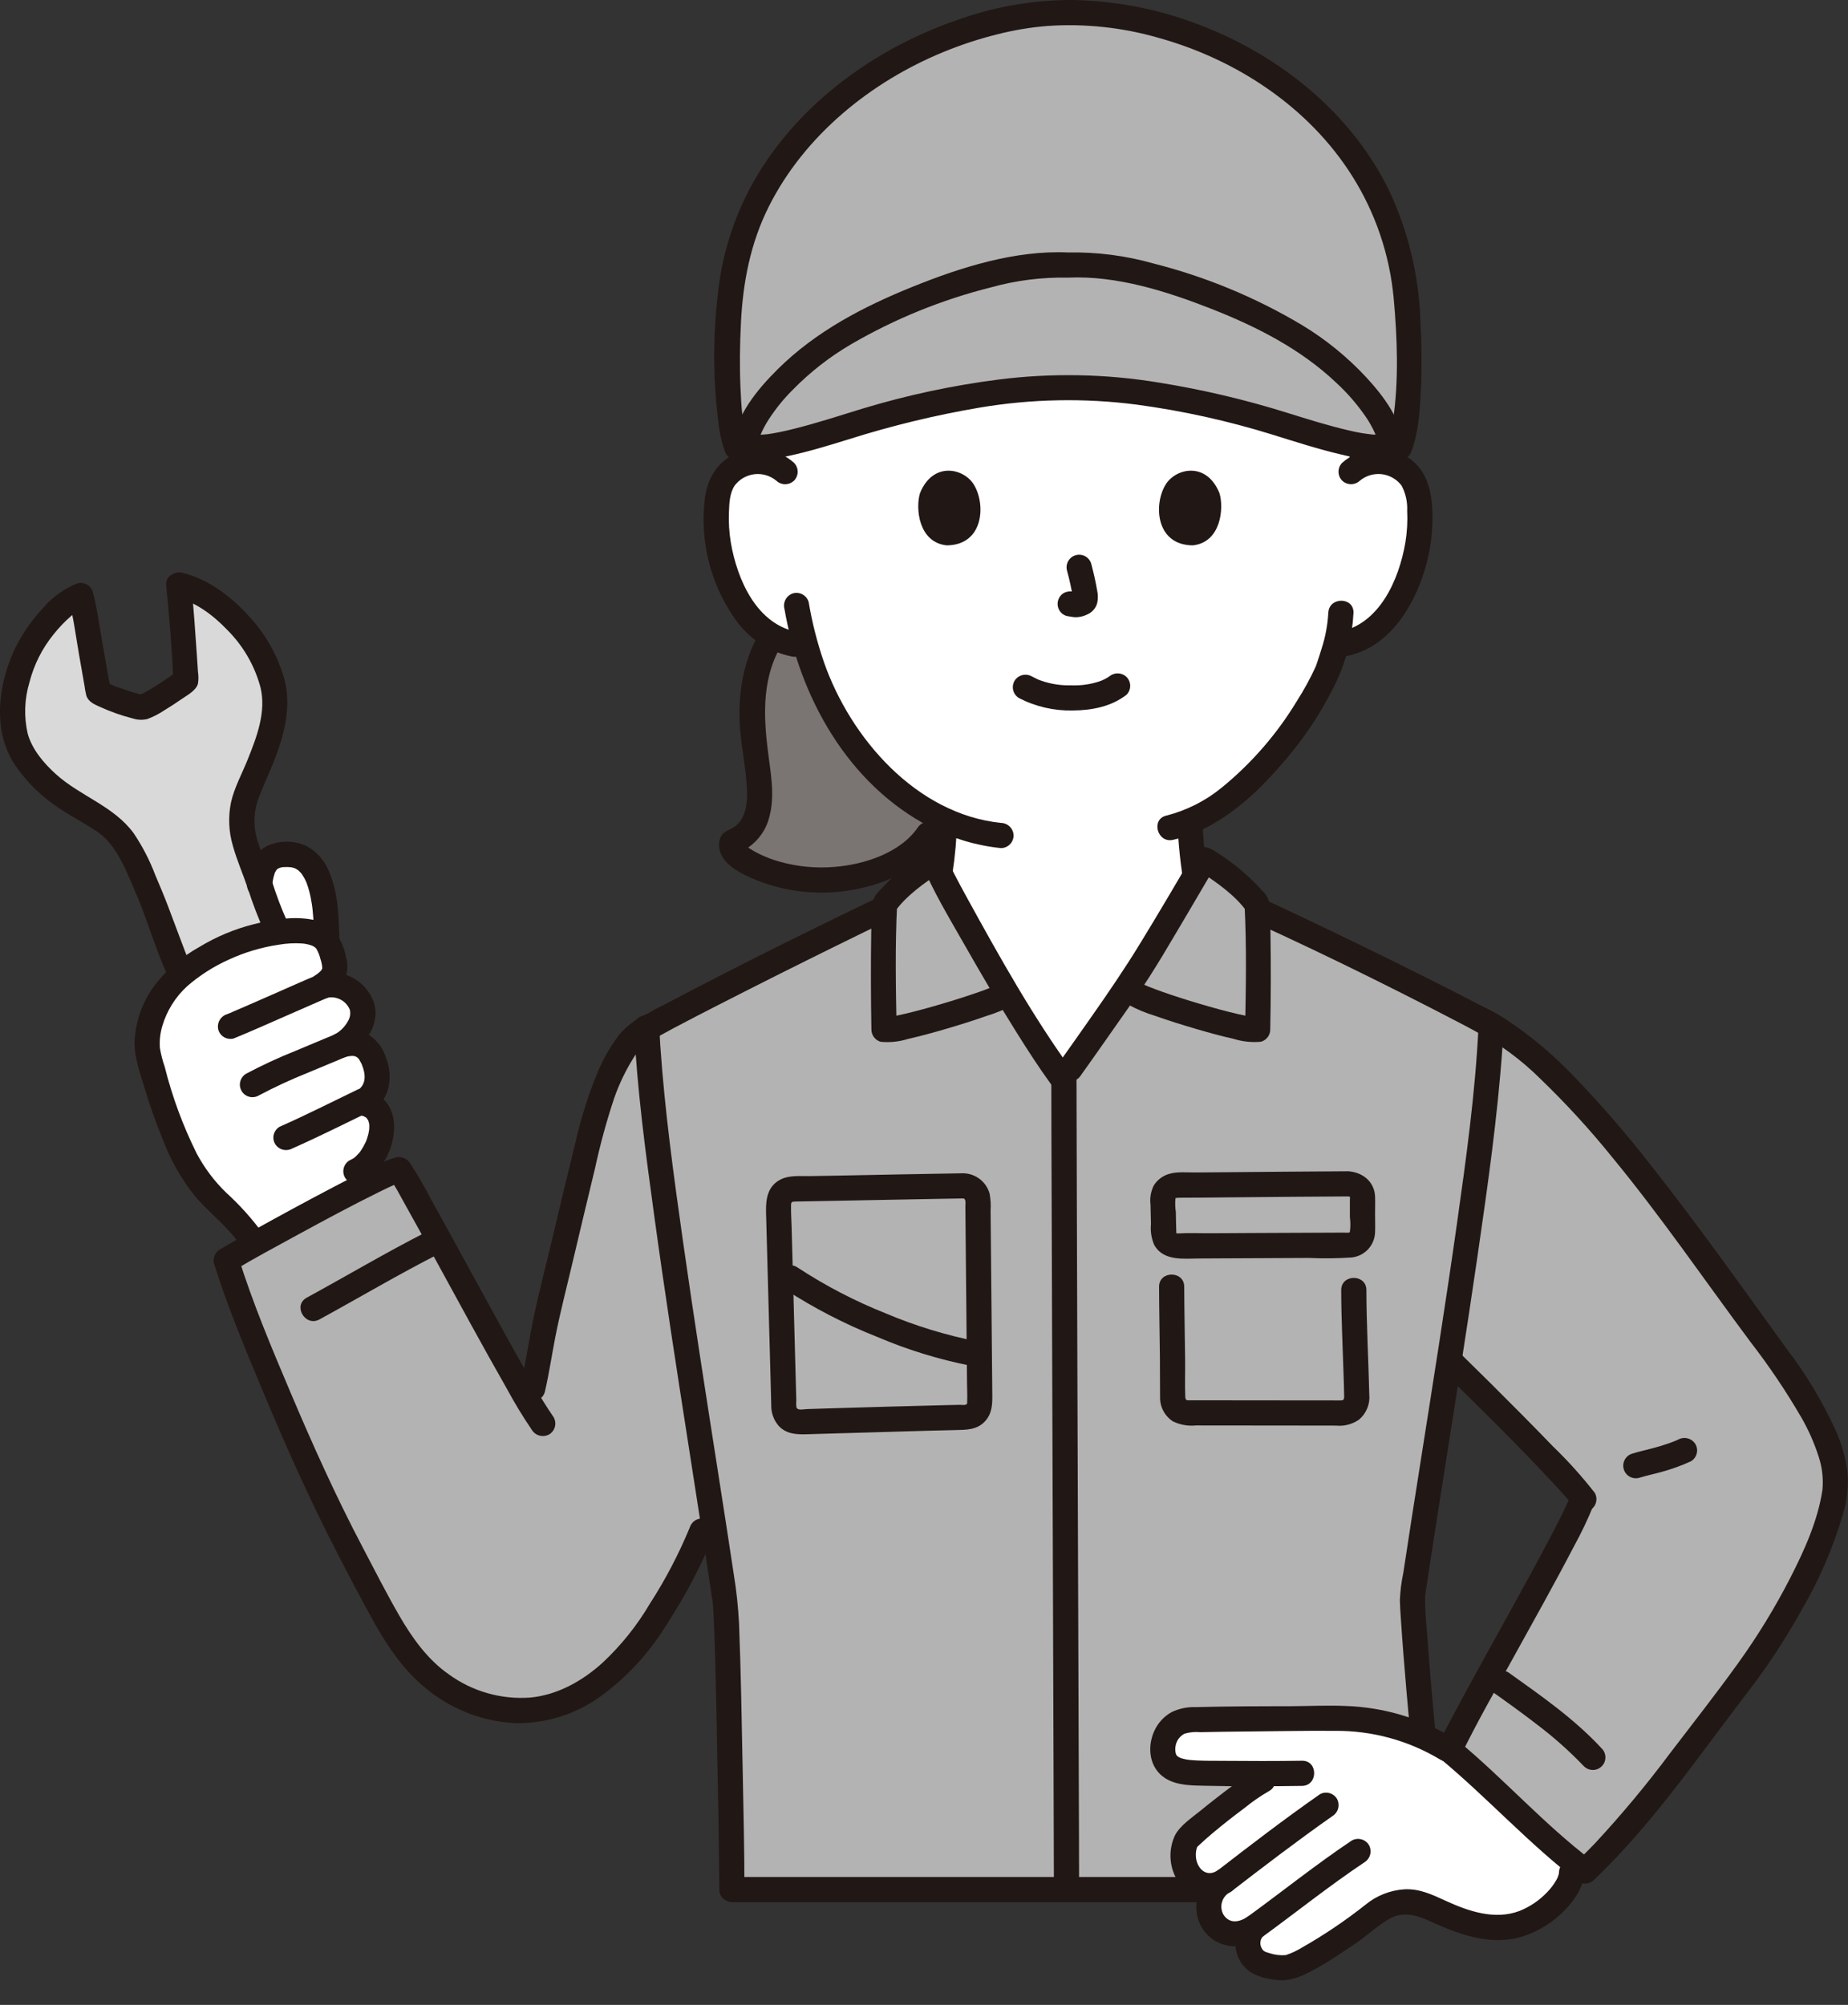 <svg width="59" height="64" viewBox="0 0 59 64" fill="none" xmlns="http://www.w3.org/2000/svg">
<rect x="0" y="0" width="59" height="64" fill="#333333" stroke="none"/>
<g clip-path="url(#clip0_189_101)">
<path d="M29.865 26.116C30.251 24.585 29.432 22.489 28.068 21.088C26.965 19.885 25.204 19.476 24.732 20.191C24.364 20.732 24.133 21.355 24.059 22.005C24.038 22.177 24.024 22.359 24.016 22.553C24.012 22.675 24.01 22.803 24.012 22.935C24.025 23.673 24.211 24.429 24.248 25.167C24.281 25.903 24.09 26.627 23.389 26.865C23.361 26.875 23.355 26.965 23.356 26.987C23.361 27.044 23.38 27.098 23.413 27.145C23.507 27.275 23.63 27.383 23.771 27.46C24.554 27.939 25.757 28.224 27.031 28.03C28.496 27.807 29.683 26.979 29.865 26.116Z" fill="#7A7473"/>
<path d="M24.229 20.235C23.703 21.155 23.545 22.243 23.63 23.292C23.678 23.893 23.805 24.486 23.842 25.088C23.865 25.46 23.859 25.892 23.635 26.21C23.559 26.316 23.457 26.402 23.338 26.458C23.173 26.54 23.046 26.586 22.985 26.779C22.948 26.9 22.946 27.028 22.978 27.15C23.112 27.644 23.707 27.91 24.138 28.091C25.135 28.491 26.227 28.597 27.283 28.394C28.313 28.208 29.387 27.708 29.994 26.823C30.287 26.395 29.591 25.993 29.3 26.417C28.745 27.227 27.582 27.6 26.646 27.673C26.057 27.723 25.464 27.667 24.895 27.508C24.665 27.444 24.442 27.359 24.228 27.253C24.121 27.201 24.018 27.142 23.918 27.077C23.871 27.045 23.818 26.98 23.771 26.954C23.731 26.932 23.771 26.948 23.76 26.992L23.657 27.169L23.673 27.149L23.496 27.253C23.757 27.16 23.991 27.005 24.177 26.8C24.363 26.595 24.495 26.347 24.562 26.078C24.723 25.484 24.636 24.863 24.554 24.264C24.385 23.033 24.281 21.762 24.922 20.64C25.179 20.19 24.485 19.785 24.228 20.234L24.229 20.235Z" fill="#211715"/>
<path d="M43.134 15.059C43.28 14.932 43.452 14.838 43.638 14.784C43.824 14.729 44.02 14.715 44.211 14.743C44.399 14.77 44.579 14.838 44.737 14.944C44.895 15.049 45.028 15.188 45.125 15.351C45.238 15.576 45.302 15.823 45.313 16.074C45.396 17.058 45.206 18.046 44.764 18.929C44.556 19.376 44.254 19.772 43.879 20.091C43.575 20.338 43.211 20.502 42.825 20.567L42.644 20.595C42.557 20.919 42.46 21.192 42.412 21.337C42.094 22.2 40.263 25.262 37.993 26.214C38.007 26.855 38.071 27.495 38.185 28.126C38.294 28.749 38.26 29.306 39.126 29.62C39.183 29.64 40.159 30.02 40.246 30.056C40.246 30.056 39.304 35.296 34.096 35.296C28.888 35.296 28.395 29.829 28.395 29.829C28.562 29.772 28.965 29.64 29.022 29.619C29.889 29.306 29.855 28.749 29.964 28.126C30.079 27.482 30.144 26.83 30.156 26.176C29.111 25.668 28.194 24.934 27.468 24.027C26.653 23.027 26.058 21.866 25.723 20.619L25.378 20.567C24.991 20.502 24.628 20.338 24.323 20.091C23.948 19.772 23.646 19.375 23.438 18.929C22.996 18.046 22.806 17.058 22.889 16.074C22.9 15.822 22.964 15.576 23.077 15.351C23.174 15.188 23.307 15.049 23.465 14.943C23.623 14.838 23.803 14.77 23.991 14.743C24.182 14.715 24.378 14.729 24.564 14.783C24.75 14.838 24.922 14.932 25.068 15.059C25.068 15.059 24.597 6.875 33.724 6.875C42.852 6.875 43.134 15.059 43.134 15.059Z" fill="white"/>
<path d="M29.805 27.438C30.076 28.109 31.089 29.859 31.394 30.397C32 31.466 33.151 33.377 33.895 34.395L33.932 34.446L34.163 34.122C34.554 33.574 35.655 31.999 35.9 31.653C36.428 30.905 37.923 28.364 38.462 27.438" fill="white"/>
<path d="M29.754 26.189C29.746 26.663 29.709 27.136 29.642 27.606C29.602 27.955 29.544 28.302 29.469 28.645C29.461 28.677 29.452 28.708 29.443 28.739C29.44 28.747 29.408 28.841 29.424 28.799C29.441 28.756 29.401 28.847 29.397 28.855C29.379 28.889 29.359 28.923 29.337 28.954C29.368 28.91 29.326 28.968 29.311 28.983C29.241 29.062 29.155 29.126 29.058 29.169C28.808 29.279 28.551 29.37 28.288 29.442C28.186 29.472 28.101 29.541 28.049 29.633C27.996 29.725 27.982 29.834 28.007 29.936C28.037 30.038 28.105 30.125 28.197 30.177C28.29 30.23 28.399 30.244 28.502 30.217C28.84 30.123 29.17 30 29.487 29.85C29.834 29.663 30.094 29.347 30.212 28.97C30.306 28.616 30.371 28.254 30.407 27.889C30.494 27.326 30.544 26.758 30.558 26.189C30.568 25.671 29.764 25.671 29.754 26.189H29.754Z" fill="#211715"/>
<path d="M37.59 26.215C37.616 26.921 37.69 27.625 37.812 28.322C37.881 28.754 37.941 29.171 38.237 29.516C38.505 29.827 38.89 29.956 39.26 30.099C39.553 30.213 39.848 30.323 40.139 30.444C40.241 30.472 40.351 30.458 40.444 30.405C40.536 30.353 40.604 30.266 40.633 30.163C40.659 30.061 40.644 29.952 40.592 29.86C40.539 29.768 40.454 29.7 40.352 29.669C40.096 29.562 39.834 29.465 39.575 29.364C39.313 29.263 39.015 29.179 38.834 28.979C38.748 28.874 38.692 28.748 38.672 28.613C38.63 28.432 38.61 28.247 38.58 28.064C38.474 27.452 38.412 26.834 38.394 26.214C38.383 25.698 37.579 25.695 37.59 26.214V26.215Z" fill="#211715"/>
<path d="M20.669 32.834C20.943 32.615 25.869 30.13 28.372 28.932C28.372 28.932 29.275 28.509 30.125 28.11C30.539 28.91 31.165 29.994 31.393 30.398C32 31.467 33.151 33.377 33.895 34.396L33.931 34.446C34.047 34.284 34.163 34.122 34.163 34.122C34.554 33.574 35.655 31.999 35.9 31.653C36.318 31.061 37.343 29.344 38.018 28.196L39.242 28.639C41.422 29.606 45.486 31.604 47.049 32.432L47.305 32.559C49.765 33.776 52.702 37.702 55.678 41.879C56.653 43.248 58.858 45.848 58.578 47.635C58.279 49.542 56.666 52.239 55.512 53.736C53.93 55.787 52.304 58.119 50.605 59.727C49.342 58.773 47.508 56.883 46.278 55.865C47.112 54.14 50.069 49.072 50.495 47.931C50.495 47.931 50.514 47.891 50.548 47.827C50.043 47.15 47.366 44.489 46.266 43.415C45.852 46.094 45.419 48.755 45.098 50.933C45.037 51.344 45.804 59.638 45.93 60.217L45.952 60.319H45.849C45.849 60.319 34.604 60.319 23.366 60.319C23.366 59.245 23.235 51.67 23.153 51.111C23.032 50.298 22.897 49.414 22.752 48.483L22.695 48.112L22.407 48.872C22.121 49.602 21.769 50.304 21.355 50.97C20.817 51.835 20.733 52.075 19.93 52.952C18.675 54.325 16.916 55.099 14.953 54.255C13.032 53.429 12.369 51.684 11.496 50.091C9.778 46.955 7.737 41.89 7.221 40.231C7.98 39.774 12.243 37.431 12.744 37.333C13.142 37.897 15.756 42.842 16.915 44.79C16.969 44.52 17.013 44.304 17.013 44.304C17.102 43.928 17.405 42.072 17.62 41.355C18.141 39.137 18.648 36.99 18.968 35.762C19.163 35.014 19.579 33.867 20.17 33.167C20.363 33.009 20.569 32.868 20.785 32.745" fill="#B3B3B3"/>
<path d="M23.767 60.316C23.767 59.04 23.735 57.764 23.711 56.488C23.681 54.934 23.655 53.38 23.595 51.827C23.568 51.294 23.511 50.763 23.424 50.236C23.256 49.123 23.084 48.01 22.909 46.898C22.529 44.465 22.147 42.034 21.801 39.596C21.509 37.533 21.224 35.462 21.081 33.382C21.068 33.188 21.057 32.994 21.048 32.801C21.023 32.286 20.219 32.283 20.244 32.801C20.342 34.806 20.613 36.804 20.885 38.792C21.218 41.225 21.594 43.652 21.973 46.079C22.154 47.238 22.335 48.398 22.514 49.558C22.594 50.077 22.673 50.597 22.75 51.117C22.758 51.151 22.764 51.186 22.766 51.221C22.764 51.244 22.757 51.094 22.753 51.131C22.754 51.141 22.755 51.151 22.757 51.161C22.758 51.19 22.762 51.219 22.764 51.248C22.77 51.327 22.774 51.407 22.778 51.486C22.849 52.928 22.866 54.374 22.895 55.818C22.923 57.245 22.953 58.671 22.963 60.098C22.963 60.171 22.965 60.244 22.965 60.317C22.965 60.834 23.768 60.834 23.768 60.317L23.767 60.316Z" fill="#211715"/>
<path d="M46.317 60.109C46.307 60.062 46.3 60.014 46.294 59.966C46.277 59.863 46.307 60.072 46.292 59.953C46.285 59.902 46.279 59.854 46.273 59.804C46.243 59.552 46.215 59.299 46.189 59.046C46.109 58.298 46.036 57.548 45.965 56.799C45.815 55.208 45.667 53.615 45.552 52.021C45.514 51.661 45.496 51.3 45.498 50.939C45.494 51.052 45.504 50.912 45.508 50.88L45.541 50.665C45.561 50.528 45.582 50.391 45.602 50.254C45.645 49.971 45.689 49.688 45.732 49.405C45.823 48.818 45.914 48.231 46.007 47.644C46.405 45.116 46.811 42.588 47.178 40.054C47.496 37.857 47.812 35.651 47.967 33.434C47.982 33.222 47.995 33.01 48.005 32.798C48.031 32.281 47.227 32.282 47.202 32.798C47.1 34.893 46.809 36.982 46.516 39.057C46.156 41.604 45.75 44.144 45.35 46.685C45.165 47.858 44.98 49.031 44.803 50.205C44.742 50.494 44.705 50.787 44.693 51.082C44.697 51.271 44.71 51.46 44.723 51.649C44.823 53.18 44.967 54.709 45.109 56.236C45.231 57.55 45.33 58.873 45.519 60.179C45.526 60.227 45.532 60.275 45.542 60.322C45.649 60.828 46.424 60.614 46.317 60.109L46.317 60.109Z" fill="#211715"/>
<path d="M23.389 60.721H45.848C46.365 60.721 46.366 59.917 45.848 59.917H23.389C22.872 59.917 22.871 60.721 23.389 60.721Z" fill="#211715"/>
<path d="M28.167 28.585C25.835 29.702 23.514 30.853 21.228 32.06C20.932 32.199 20.65 32.363 20.382 32.55C20.307 32.626 20.265 32.728 20.265 32.834C20.265 32.94 20.307 33.042 20.382 33.118C20.459 33.191 20.561 33.232 20.666 33.232C20.772 33.232 20.874 33.191 20.95 33.118C20.805 33.23 20.911 33.151 20.95 33.127C20.998 33.098 21.047 33.071 21.096 33.044C21.24 32.963 21.386 32.885 21.532 32.807C21.994 32.562 22.46 32.322 22.926 32.084C24.161 31.453 25.401 30.83 26.646 30.217C27.287 29.901 27.928 29.588 28.571 29.279C28.663 29.224 28.729 29.136 28.756 29.034C28.783 28.931 28.768 28.821 28.715 28.729C28.66 28.639 28.572 28.573 28.47 28.547C28.367 28.52 28.258 28.534 28.166 28.585L28.167 28.585Z" fill="#211715"/>
<path d="M39.036 28.985C41.578 30.115 44.087 31.343 46.554 32.627C46.757 32.732 46.959 32.839 47.159 32.949C47.224 32.984 47.288 33.02 47.351 33.058C47.394 33.083 47.532 33.184 47.382 33.068C47.459 33.14 47.561 33.18 47.666 33.18C47.772 33.18 47.873 33.14 47.95 33.068C48.025 32.992 48.067 32.89 48.067 32.784C48.067 32.677 48.025 32.575 47.95 32.499C47.702 32.324 47.439 32.17 47.163 32.04C46.658 31.774 46.149 31.516 45.638 31.26C44.272 30.574 42.898 29.904 41.516 29.249C40.828 28.923 40.138 28.601 39.442 28.291C39.35 28.241 39.241 28.228 39.139 28.255C39.037 28.281 38.949 28.346 38.893 28.436C38.84 28.528 38.825 28.637 38.852 28.74C38.879 28.843 38.945 28.931 39.037 28.985H39.036Z" fill="#211715"/>
<path d="M20.581 32.4C20.276 32.551 20.003 32.761 19.778 33.017C19.498 33.386 19.265 33.789 19.085 34.215C18.777 34.965 18.534 35.74 18.357 36.531C18.112 37.518 17.878 38.507 17.644 39.496C17.438 40.367 17.208 41.235 17.026 42.111C16.883 42.805 16.784 43.509 16.624 44.199C16.508 44.702 17.283 44.917 17.399 44.413C17.533 43.836 17.618 43.247 17.732 42.666C17.892 41.857 18.101 41.06 18.289 40.258C18.523 39.268 18.759 38.278 18.998 37.289C19.161 36.535 19.364 35.791 19.607 35.06C19.765 34.606 19.974 34.171 20.229 33.764C20.285 33.671 20.347 33.583 20.415 33.498C20.438 33.471 20.462 33.444 20.489 33.419C20.433 33.472 20.521 33.395 20.535 33.386C20.68 33.281 20.831 33.183 20.987 33.094C21.438 32.841 21.034 32.147 20.581 32.401L20.581 32.4Z" fill="#211715"/>
<path d="M33.565 34.396C33.565 35.459 33.57 36.521 33.573 37.583C33.58 39.595 33.586 41.606 33.593 43.618C33.601 45.955 33.609 48.292 33.617 50.629C33.624 52.667 33.63 54.706 33.637 56.744C33.641 57.859 33.644 58.974 33.647 60.09C33.647 60.133 33.647 60.177 33.647 60.221C33.647 60.738 34.451 60.739 34.451 60.221C34.451 59.258 34.446 58.294 34.443 57.331C34.436 55.37 34.43 53.409 34.423 51.448C34.415 49.114 34.407 46.78 34.399 44.446C34.392 42.363 34.385 40.279 34.379 38.195C34.375 36.987 34.372 35.78 34.369 34.572C34.369 34.514 34.369 34.455 34.369 34.396C34.369 33.879 33.565 33.878 33.565 34.396Z" fill="#211715"/>
<path d="M8.058 39.597C7.592 38.867 6.654 38.222 6.167 37.44C5.568 36.481 4.995 34.698 4.834 34.008C4.408 32.977 5.05 31.649 5.936 30.994C6.839 30.36 7.564 29.975 8.793 29.77C9.404 29.668 10.283 29.63 10.505 30.194C10.81 30.969 10.75 31.152 10.261 31.485C10.501 31.406 10.762 31.418 10.995 31.519C11.227 31.62 11.414 31.802 11.521 32.032C11.714 32.453 11.451 33.047 10.887 33.368C11.672 33.114 11.868 33.677 11.986 33.997C12.081 34.218 12.087 34.467 12.002 34.692C11.916 34.917 11.747 35.1 11.53 35.203C12.718 35.361 12.085 37.091 11.361 37.389L11.603 37.776L8.058 39.597Z" fill="white"/>
<path d="M10.44 30.065C10.437 30.029 10.437 30.007 10.437 30.007C10.408 29.134 10.385 27.364 9.283 27.28C7.934 27.176 8.469 28.499 8.061 29.929C8.302 29.863 8.547 29.809 8.794 29.769C9.356 29.675 10.145 29.636 10.44 30.065Z" fill="white"/>
<path d="M5.747 31.041C5.594 30.726 4.958 28.93 4.747 28.452C4.383 27.625 4.065 26.649 3.211 26.141C2.231 25.559 1.391 25.119 0.755 24.109C0.254 23.312 0.36 22.348 0.609 21.466C0.923 20.356 1.978 19.198 2.579 19.009C2.671 19.341 3.043 21.578 3.142 22.09C3.316 22.217 4.306 22.583 4.556 22.58C4.805 22.504 5.586 21.998 5.933 21.718C5.915 21.221 5.755 19.146 5.706 18.672C7.213 19.013 9.038 21.138 8.753 22.827C8.595 23.759 8.23 24.497 7.88 25.353C7.519 26.236 7.815 26.941 8.133 27.775C8.303 28.219 8.517 28.985 8.823 29.619" fill="#D9D9D9"/>
<path d="M7.463 33.149C8.006 32.927 8.542 32.687 9.079 32.452C9.372 32.323 9.665 32.195 9.958 32.067C10.068 32.019 10.177 31.972 10.286 31.924C10.325 31.908 10.364 31.891 10.403 31.874C10.503 31.831 10.304 31.915 10.398 31.876C10.499 31.845 10.584 31.777 10.637 31.685C10.689 31.593 10.704 31.485 10.679 31.382C10.65 31.28 10.582 31.193 10.489 31.14C10.397 31.088 10.287 31.074 10.185 31.102C9.698 31.301 9.218 31.52 8.736 31.731C8.43 31.865 8.124 31.998 7.818 32.132C7.692 32.186 7.567 32.24 7.441 32.294C7.405 32.31 7.236 32.393 7.369 32.325C7.331 32.344 7.289 32.358 7.249 32.375C7.148 32.406 7.063 32.475 7.011 32.566C6.959 32.658 6.944 32.767 6.969 32.869C6.998 32.972 7.066 33.059 7.158 33.111C7.251 33.163 7.36 33.178 7.463 33.15L7.463 33.149Z" fill="#211715"/>
<path d="M8.263 34.969C8.77 34.7 9.291 34.458 9.824 34.246L9.922 34.205L9.971 34.184C10.038 34.156 10.105 34.128 10.172 34.101C10.292 34.05 10.412 34 10.532 33.95C10.715 33.874 10.899 33.801 11.079 33.719C11.17 33.665 11.236 33.577 11.263 33.474C11.29 33.371 11.275 33.262 11.223 33.169C11.167 33.079 11.079 33.014 10.977 32.987C10.874 32.96 10.765 32.974 10.673 33.025C10.648 33.037 10.623 33.048 10.597 33.059L10.553 33.078C10.49 33.105 10.656 33.035 10.572 33.07L10.268 33.196C9.984 33.314 9.701 33.433 9.418 33.552C8.885 33.764 8.364 34.006 7.857 34.276C7.812 34.302 7.772 34.338 7.74 34.38C7.708 34.422 7.685 34.469 7.672 34.521C7.658 34.572 7.655 34.625 7.662 34.677C7.669 34.729 7.687 34.78 7.713 34.825C7.74 34.871 7.775 34.911 7.817 34.943C7.859 34.974 7.907 34.998 7.958 35.011C8.009 35.025 8.063 35.028 8.115 35.02C8.167 35.013 8.218 34.996 8.263 34.969L8.263 34.969Z" fill="#211715"/>
<path d="M9.332 36.661C10.165 36.294 10.977 35.884 11.796 35.488C11.887 35.434 11.954 35.346 11.981 35.243C12.008 35.14 11.993 35.03 11.94 34.938C11.884 34.848 11.796 34.783 11.694 34.756C11.592 34.73 11.483 34.743 11.39 34.794C10.571 35.19 9.759 35.6 8.927 35.968C8.835 36.022 8.768 36.11 8.741 36.213C8.714 36.316 8.729 36.425 8.783 36.517C8.839 36.607 8.927 36.672 9.029 36.699C9.131 36.725 9.24 36.712 9.332 36.661Z" fill="#211715"/>
<path d="M8.405 39.395C8.061 38.92 7.669 38.481 7.236 38.086C6.851 37.717 6.528 37.288 6.278 36.818C5.839 35.935 5.497 35.008 5.258 34.052C5.19 33.857 5.139 33.657 5.105 33.453C5.088 33.216 5.114 32.978 5.182 32.751C5.326 32.264 5.6 31.825 5.975 31.482C6.376 31.134 6.826 30.847 7.311 30.63C7.815 30.398 8.35 30.238 8.899 30.157C9.143 30.115 9.391 30.101 9.638 30.117C9.738 30.124 9.836 30.144 9.931 30.176C9.995 30.195 10.052 30.231 10.097 30.28C10.158 30.384 10.203 30.497 10.231 30.615C10.263 30.706 10.283 30.802 10.289 30.898C10.289 30.947 10.296 30.888 10.296 30.881C10.296 30.892 10.268 30.982 10.288 30.93C10.306 30.881 10.229 31.014 10.282 30.947C10.218 31.023 10.143 31.087 10.058 31.138C9.699 31.386 9.907 32.004 10.367 31.873C10.52 31.819 10.688 31.825 10.836 31.891C10.985 31.956 11.102 32.076 11.166 32.225C11.197 32.346 11.179 32.474 11.117 32.583C11.019 32.768 10.869 32.921 10.684 33.021C10.299 33.25 10.549 33.888 10.994 33.755C11.089 33.719 11.19 33.703 11.291 33.707C11.247 33.702 11.35 33.721 11.362 33.725C11.302 33.703 11.397 33.745 11.409 33.755C11.353 33.709 11.432 33.78 11.443 33.791C11.503 33.86 11.426 33.758 11.47 33.828C11.489 33.859 11.506 33.891 11.524 33.923C11.535 33.944 11.545 33.966 11.555 33.987C11.54 33.95 11.537 33.944 11.548 33.971C11.69 34.32 11.708 34.672 11.327 34.856C11.032 34.998 11.084 35.538 11.423 35.59C11.482 35.598 11.539 35.611 11.596 35.628C11.619 35.635 11.65 35.65 11.61 35.631C11.638 35.644 11.665 35.66 11.69 35.677C11.743 35.71 11.64 35.648 11.692 35.679C11.698 35.683 11.749 35.737 11.717 35.701C11.686 35.664 11.776 35.801 11.753 35.755C11.762 35.793 11.773 35.831 11.785 35.869C11.795 35.908 11.79 35.906 11.786 35.867C11.788 35.892 11.79 35.916 11.79 35.94C11.79 35.99 11.789 36.041 11.784 36.091C11.791 36.019 11.767 36.173 11.762 36.196C11.749 36.248 11.734 36.299 11.717 36.35C11.709 36.376 11.699 36.401 11.689 36.426C11.665 36.49 11.71 36.381 11.682 36.443C11.634 36.547 11.578 36.647 11.513 36.742C11.501 36.76 11.48 36.789 11.506 36.755C11.491 36.775 11.474 36.795 11.457 36.814C11.424 36.851 11.39 36.886 11.354 36.92C11.347 36.927 11.273 36.989 11.314 36.957C11.35 36.93 11.293 36.971 11.286 36.975C11.244 36.999 11.203 37.023 11.159 37.042C11.067 37.096 11.001 37.184 10.974 37.287C10.947 37.39 10.961 37.499 11.015 37.592C11.07 37.682 11.158 37.747 11.261 37.774C11.363 37.801 11.472 37.787 11.564 37.736C12.645 37.262 13.145 35.047 11.637 34.815L11.733 35.549C12.437 35.209 12.585 34.399 12.31 33.725C12.219 33.457 12.046 33.224 11.815 33.06C11.659 32.973 11.486 32.92 11.307 32.906C11.128 32.892 10.949 32.917 10.781 32.979L11.089 33.715C11.662 33.374 12.174 32.664 11.925 31.969C11.795 31.626 11.539 31.346 11.21 31.185C10.882 31.023 10.504 30.992 10.153 31.098L10.463 31.832C10.678 31.707 10.858 31.531 10.989 31.319C11.1 31.081 11.121 30.81 11.048 30.557C10.994 30.25 10.864 29.961 10.669 29.718C10.468 29.518 10.207 29.389 9.926 29.349C9.322 29.244 8.688 29.357 8.099 29.503C7.496 29.655 6.919 29.895 6.387 30.216C5.829 30.523 5.339 30.94 4.946 31.442C4.558 31.958 4.333 32.578 4.298 33.223C4.279 33.728 4.465 34.231 4.609 34.71C4.776 35.271 4.972 35.823 5.194 36.365C5.439 37.024 5.789 37.64 6.229 38.188C6.703 38.739 7.311 39.189 7.711 39.8C7.993 40.231 8.689 39.829 8.405 39.394L8.405 39.395Z" fill="#211715"/>
<path d="M8.689 28.248C8.692 28.226 8.695 28.203 8.697 28.181C8.696 28.195 8.683 28.265 8.697 28.191C8.703 28.155 8.709 28.119 8.716 28.083C8.731 28.008 8.751 27.933 8.775 27.86C8.806 27.768 8.746 27.902 8.781 27.847C8.798 27.82 8.818 27.788 8.833 27.76C8.8 27.821 8.803 27.794 8.84 27.757C8.852 27.746 8.864 27.735 8.876 27.723C8.896 27.698 8.8 27.762 8.864 27.735C8.881 27.727 8.965 27.686 8.909 27.708C8.851 27.731 8.952 27.696 8.968 27.692C8.988 27.688 9.008 27.684 9.028 27.68C9.013 27.683 8.939 27.686 9.018 27.681C9.066 27.678 9.114 27.676 9.162 27.676C9.211 27.677 9.262 27.681 9.311 27.684C9.232 27.679 9.282 27.68 9.327 27.691C9.356 27.698 9.385 27.71 9.415 27.717C9.478 27.731 9.403 27.712 9.391 27.706C9.409 27.716 9.429 27.724 9.447 27.734C9.473 27.748 9.496 27.767 9.522 27.781C9.578 27.811 9.509 27.771 9.501 27.764C9.513 27.775 9.527 27.785 9.539 27.797C9.56 27.818 9.581 27.838 9.602 27.86C9.613 27.873 9.623 27.888 9.635 27.899C9.668 27.93 9.59 27.83 9.628 27.89C9.664 27.947 9.701 28.002 9.733 28.063C9.748 28.091 9.761 28.121 9.775 28.15C9.785 28.17 9.8 28.22 9.769 28.134C9.777 28.156 9.786 28.178 9.795 28.201C9.847 28.347 9.889 28.497 9.919 28.65C9.933 28.721 9.946 28.793 9.957 28.864C9.96 28.886 9.976 29.02 9.964 28.912C9.969 28.953 9.974 28.994 9.979 29.035C10.013 29.359 10.024 29.684 10.034 30.009C10.034 30.115 10.077 30.218 10.152 30.293C10.227 30.368 10.329 30.411 10.436 30.411C10.543 30.411 10.645 30.368 10.72 30.293C10.796 30.218 10.838 30.115 10.838 30.009C10.815 29.305 10.804 28.554 10.533 27.893C10.406 27.523 10.148 27.211 9.808 27.018C9.601 26.918 9.373 26.866 9.143 26.868C8.913 26.87 8.686 26.925 8.48 27.029C8.04 27.28 7.939 27.787 7.886 28.249C7.887 28.356 7.93 28.457 8.005 28.533C8.08 28.608 8.182 28.65 8.288 28.651C8.394 28.649 8.495 28.605 8.57 28.531C8.644 28.456 8.688 28.355 8.69 28.249L8.689 28.248Z" fill="#211715"/>
<path d="M6.093 30.838C6.086 30.822 6.079 30.805 6.071 30.789C6.036 30.715 6.109 30.883 6.073 30.796C6.049 30.736 6.025 30.677 6.002 30.617C5.934 30.445 5.868 30.271 5.804 30.097C5.659 29.712 5.516 29.325 5.369 28.939C5.24 28.598 5.097 28.263 4.955 27.927C4.777 27.458 4.546 27.011 4.266 26.596C3.63 25.729 2.566 25.418 1.785 24.713C1.401 24.366 1.031 23.933 0.886 23.427C0.76 22.882 0.779 22.314 0.941 21.778C1.084 21.219 1.347 20.697 1.711 20.249C1.881 20.035 2.07 19.838 2.276 19.659C2.348 19.597 2.424 19.541 2.505 19.491C2.54 19.468 2.577 19.448 2.614 19.428C2.636 19.416 2.659 19.405 2.683 19.395C2.642 19.412 2.643 19.413 2.685 19.397L2.191 19.117C2.345 19.691 2.419 20.296 2.521 20.881C2.58 21.217 2.638 21.554 2.698 21.89C2.711 21.993 2.73 22.095 2.754 22.197C2.814 22.399 3.004 22.481 3.179 22.559C3.522 22.717 3.879 22.843 4.246 22.936C4.397 22.984 4.558 22.989 4.712 22.95C4.9 22.879 5.08 22.786 5.247 22.674C5.431 22.563 5.611 22.446 5.787 22.323C5.969 22.196 6.258 22.05 6.32 21.825C6.34 21.699 6.34 21.57 6.32 21.443C6.311 21.28 6.3 21.117 6.288 20.954C6.236 20.193 6.184 19.431 6.108 18.671L5.599 19.058C6.237 19.21 6.797 19.629 7.252 20.104C7.764 20.614 8.132 21.25 8.318 21.948C8.503 22.726 8.2 23.519 7.907 24.248C7.728 24.695 7.48 25.142 7.375 25.614C7.282 26.07 7.301 26.543 7.432 26.989C7.559 27.455 7.758 27.899 7.911 28.355C8.07 28.854 8.259 29.344 8.475 29.821C8.53 29.912 8.618 29.978 8.721 30.005C8.824 30.032 8.933 30.018 9.025 29.965C9.115 29.91 9.181 29.822 9.208 29.719C9.234 29.617 9.221 29.508 9.169 29.415C8.983 29.001 8.822 28.575 8.686 28.142C8.547 27.729 8.375 27.326 8.246 26.91C8.095 26.491 8.083 26.035 8.211 25.609C8.367 25.137 8.599 24.688 8.775 24.224C9.087 23.404 9.303 22.55 9.08 21.682C8.861 20.909 8.456 20.202 7.901 19.621C7.346 19.017 6.625 18.476 5.814 18.284C5.583 18.229 5.278 18.399 5.305 18.671C5.406 19.682 5.493 20.703 5.532 21.718L5.649 21.433C5.615 21.46 5.608 21.465 5.552 21.506C5.488 21.553 5.424 21.599 5.359 21.643C5.235 21.729 5.109 21.812 4.981 21.892C4.858 21.97 4.733 22.046 4.605 22.115C4.556 22.136 4.508 22.161 4.462 22.188C4.482 22.173 4.536 22.178 4.536 22.178C4.536 22.177 4.57 22.186 4.513 22.171C4.489 22.165 4.464 22.16 4.44 22.154C4.385 22.141 4.33 22.125 4.276 22.109C4.142 22.07 4.011 22.026 3.88 21.978C3.691 21.925 3.511 21.845 3.345 21.741L3.529 21.982C3.426 21.447 3.339 20.91 3.244 20.374C3.158 19.886 3.094 19.382 2.965 18.901C2.936 18.799 2.868 18.712 2.775 18.66C2.683 18.608 2.574 18.593 2.471 18.621C2.041 18.793 1.66 19.069 1.363 19.424C0.974 19.837 0.657 20.31 0.422 20.825C-0.079 21.96 -0.229 23.39 0.503 24.456C0.83 24.925 1.235 25.335 1.7 25.669C2.15 26 2.654 26.242 3.114 26.556C3.527 26.837 3.785 27.288 3.995 27.729C4.111 27.972 4.213 28.221 4.319 28.468C4.342 28.522 4.365 28.576 4.388 28.629C4.427 28.717 4.387 28.625 4.395 28.642C4.424 28.715 4.454 28.787 4.482 28.86C4.791 29.649 5.035 30.479 5.4 31.245C5.455 31.336 5.543 31.402 5.646 31.429C5.748 31.456 5.858 31.442 5.95 31.389C6.04 31.333 6.106 31.245 6.132 31.143C6.159 31.04 6.146 30.931 6.094 30.839L6.093 30.838Z" fill="#211715"/>
<path d="M17.674 45.238C17.425 44.875 17.195 44.5 16.984 44.113C16.628 43.496 16.282 42.873 15.938 42.249C15.208 40.926 14.492 39.597 13.757 38.277C13.555 37.884 13.332 37.501 13.091 37.131C13.044 37.056 12.975 36.999 12.894 36.966C12.812 36.933 12.723 36.926 12.637 36.947C12.377 37.022 12.127 37.128 11.891 37.261C11.483 37.458 11.08 37.666 10.679 37.876C9.769 38.353 8.865 38.843 7.967 39.345C7.649 39.522 7.331 39.698 7.019 39.886C6.943 39.931 6.884 40 6.851 40.082C6.818 40.163 6.812 40.254 6.834 40.339C7.257 41.692 7.808 43.011 8.354 44.318C9.092 46.086 9.871 47.841 10.751 49.543C11.151 50.318 11.554 51.097 11.983 51.857C12.421 52.632 12.943 53.379 13.646 53.935C14.452 54.586 15.444 54.962 16.479 55.007C17.469 55.017 18.436 54.702 19.231 54.11C20.065 53.489 20.77 52.711 21.307 51.821C21.891 50.922 22.39 49.971 22.795 48.979C22.823 48.876 22.809 48.767 22.756 48.674C22.704 48.582 22.617 48.514 22.515 48.484C22.412 48.459 22.303 48.473 22.211 48.525C22.119 48.578 22.051 48.664 22.02 48.765C21.67 49.611 21.245 50.424 20.748 51.193C20.338 51.891 19.828 52.526 19.237 53.078C18.6 53.658 17.79 54.112 16.92 54.19C15.995 54.256 15.077 53.993 14.327 53.447C13.648 52.972 13.159 52.285 12.749 51.576C12.337 50.863 11.962 50.124 11.579 49.394C10.734 47.789 9.987 46.131 9.28 44.462C8.677 43.04 8.07 41.601 7.609 40.126L7.425 40.58C8.095 40.178 8.785 39.809 9.47 39.435C10.345 38.959 11.223 38.484 12.117 38.044C12.286 37.96 12.456 37.879 12.629 37.802C12.679 37.779 12.733 37.761 12.645 37.794C12.674 37.783 12.702 37.77 12.731 37.76C12.77 37.745 12.811 37.732 12.852 37.722L12.399 37.538C12.609 37.84 12.779 38.173 12.958 38.493C13.289 39.084 13.613 39.677 13.937 40.27C14.677 41.621 15.409 42.976 16.173 44.314C16.419 44.772 16.689 45.216 16.981 45.646C17.037 45.736 17.125 45.801 17.227 45.827C17.33 45.854 17.438 45.841 17.531 45.79C17.622 45.736 17.689 45.648 17.716 45.545C17.743 45.442 17.728 45.333 17.675 45.24L17.674 45.238Z" fill="#211715"/>
<path d="M46.049 43.766C47.282 44.972 48.514 46.183 49.686 47.449C49.805 47.578 49.923 47.708 50.039 47.84C50.082 47.89 50.125 47.941 50.167 47.991C50.187 48.015 50.206 48.04 50.226 48.064C50.183 48.012 50.186 48.012 50.221 48.06C50.277 48.149 50.365 48.214 50.467 48.241C50.569 48.268 50.678 48.255 50.77 48.204C50.862 48.149 50.928 48.061 50.955 47.958C50.982 47.855 50.968 47.746 50.915 47.654C50.505 47.129 50.059 46.633 49.58 46.171C48.92 45.487 48.25 44.814 47.576 44.144C47.258 43.828 46.938 43.513 46.617 43.199C46.248 42.837 45.679 43.405 46.049 43.767V43.766Z" fill="#211715"/>
<path d="M52.333 47.174C52.557 47.106 52.788 47.057 53.013 46.996C53.346 46.907 53.671 46.791 53.984 46.648C54.076 46.594 54.142 46.505 54.169 46.403C54.196 46.3 54.182 46.19 54.128 46.098C54.073 46.008 53.984 45.943 53.882 45.916C53.78 45.889 53.671 45.903 53.579 45.954C53.544 45.971 53.509 45.985 53.474 46.001C53.428 46.021 53.556 45.967 53.487 45.995L53.439 46.014C53.367 46.042 53.294 46.069 53.22 46.093C53.074 46.144 52.926 46.187 52.777 46.227C52.559 46.287 52.336 46.333 52.12 46.4C52.017 46.428 51.929 46.496 51.877 46.589C51.824 46.681 51.811 46.791 51.839 46.894C51.867 46.997 51.935 47.084 52.028 47.137C52.121 47.189 52.23 47.203 52.333 47.175L52.333 47.174Z" fill="#211715"/>
<path d="M10.198 42.119C11.48 41.418 12.738 40.671 14.042 40.009C14.087 39.983 14.127 39.947 14.159 39.905C14.191 39.863 14.214 39.815 14.228 39.764C14.241 39.713 14.244 39.66 14.237 39.608C14.23 39.556 14.213 39.505 14.186 39.46C14.159 39.414 14.124 39.374 14.082 39.342C14.04 39.31 13.992 39.287 13.941 39.274C13.89 39.26 13.837 39.257 13.784 39.264C13.732 39.271 13.682 39.289 13.636 39.315C12.333 39.977 11.075 40.724 9.792 41.425C9.338 41.673 9.743 42.367 10.198 42.119Z" fill="#211715"/>
<path d="M47.75 54.078C47.934 54.21 48.12 54.342 48.303 54.475C48.425 54.564 48.547 54.654 48.668 54.744C48.734 54.793 48.8 54.842 48.865 54.892C48.93 54.942 48.986 54.984 49.02 55.011C49.572 55.424 50.09 55.882 50.567 56.38C50.604 56.418 50.649 56.448 50.698 56.469C50.746 56.489 50.799 56.5 50.852 56.5C50.905 56.501 50.958 56.49 51.007 56.47C51.056 56.45 51.1 56.42 51.138 56.383C51.175 56.345 51.205 56.301 51.225 56.252C51.245 56.203 51.256 56.15 51.255 56.097C51.255 56.044 51.244 55.991 51.224 55.943C51.203 55.894 51.173 55.849 51.135 55.812C50.268 54.872 49.192 54.125 48.156 53.385C48.063 53.332 47.954 53.317 47.851 53.344C47.748 53.371 47.66 53.438 47.606 53.529C47.554 53.621 47.541 53.73 47.567 53.833C47.594 53.935 47.66 54.023 47.75 54.079L47.75 54.078Z" fill="#211715"/>
<path d="M39.416 28.137C39.114 27.882 38.794 27.649 38.459 27.44C37.94 28.332 36.54 30.712 35.963 31.558C36.13 31.663 36.228 31.726 36.228 31.726C36.706 32.029 39.787 32.95 40.154 32.868C40.176 31.791 40.176 29.598 40.138 28.873C39.927 28.6 39.685 28.353 39.416 28.137Z" fill="#B3B3B3"/>
<path d="M28.559 28.506C28.947 28.127 29.372 27.789 29.829 27.497C30.132 28.207 31.096 29.874 31.392 30.398C31.6 30.763 31.87 31.226 32.166 31.719L32.151 31.726C31.673 32.029 28.592 32.951 28.225 32.868C28.203 31.792 28.203 29.598 28.241 28.873C28.337 28.742 28.443 28.619 28.559 28.506Z" fill="#B3B3B3"/>
<path d="M37.968 58.646C38.697 57.983 39.476 57.378 40.298 56.836L40.744 56.613C39.943 56.617 38.895 56.614 38.378 56.6C37.899 56.588 37.133 56.589 37.12 55.868C37.107 55.626 37.189 55.389 37.35 55.208C37.511 55.026 37.737 54.916 37.979 54.901C38.439 54.886 39.531 54.87 40.007 54.87C40.599 54.87 41.659 54.87 42.207 54.854C44.474 54.792 45.901 55.378 47.624 56.929L50.172 59.222V59.773C50.172 60.381 49.122 61.435 48.068 61.514C47.025 61.591 46.34 61.193 45.552 60.842C45.2 60.69 44.805 60.668 44.438 60.78C44.011 60.905 43.564 61.368 43.211 61.601C42.7 61.938 41.84 62.556 41.184 62.788C40.944 62.873 40.403 62.766 40.174 62.641C40.084 62.584 40.008 62.507 39.951 62.417C39.894 62.328 39.857 62.226 39.844 62.12C39.83 62.015 39.84 61.908 39.873 61.806C39.905 61.705 39.959 61.612 40.032 61.534C39.654 61.802 39.107 61.862 38.759 61.393C38.682 61.284 38.629 61.16 38.604 61.029C38.58 60.899 38.584 60.764 38.617 60.635C38.649 60.506 38.71 60.386 38.794 60.282C38.877 60.179 38.983 60.095 39.103 60.037C38.681 60.371 38.199 60.169 37.951 59.844C37.714 59.533 37.717 58.84 37.968 58.646Z" fill="white"/>
<path d="M46.38 55.471C45.348 54.847 44.174 54.499 42.969 54.458C42.387 54.432 41.803 54.462 41.221 54.465C40.717 54.468 40.212 54.465 39.708 54.47C39.199 54.474 38.689 54.482 38.179 54.494C37.915 54.484 37.653 54.537 37.413 54.65C37.162 54.787 36.962 55.005 36.847 55.267C36.615 55.788 36.695 56.445 37.205 56.766C37.575 56.999 38.046 56.995 38.469 57.005C39.501 57.028 40.536 57.024 41.569 57.009C42.085 57.001 42.087 56.198 41.569 56.206C40.723 56.218 39.877 56.217 39.031 56.209C38.676 56.206 38.314 56.215 37.96 56.178C37.893 56.171 37.828 56.157 37.763 56.139C37.705 56.127 37.65 56.103 37.601 56.068C37.574 56.048 37.554 56.02 37.543 55.989C37.519 55.908 37.515 55.822 37.531 55.74C37.544 55.655 37.577 55.575 37.627 55.506C37.677 55.437 37.743 55.381 37.819 55.342C37.982 55.294 38.153 55.278 38.322 55.294C38.792 55.284 39.262 55.277 39.733 55.273C40.692 55.266 41.655 55.244 42.614 55.252C43.797 55.24 44.96 55.556 45.974 56.165C46.416 56.436 46.82 55.742 46.38 55.471Z" fill="#211715"/>
<path d="M40.096 56.489C39.849 56.631 39.614 56.792 39.393 56.972C39.027 57.243 38.668 57.522 38.315 57.81C38.048 58.027 37.685 58.268 37.518 58.577C37.41 58.803 37.359 59.052 37.37 59.302C37.381 59.552 37.453 59.795 37.58 60.011C37.666 60.152 37.779 60.274 37.914 60.37C38.049 60.466 38.201 60.533 38.363 60.568C38.525 60.603 38.691 60.604 38.854 60.573C39.016 60.541 39.17 60.477 39.306 60.383C39.716 60.084 39.364 59.436 38.901 59.69C38.744 59.773 38.605 59.887 38.493 60.025C38.381 60.162 38.298 60.321 38.248 60.491C38.198 60.662 38.182 60.84 38.202 61.017C38.222 61.193 38.276 61.364 38.363 61.519C38.766 62.191 39.607 62.304 40.236 61.88L39.749 61.249C39.58 61.43 39.474 61.661 39.447 61.908C39.42 62.154 39.474 62.403 39.601 62.616C39.848 63.028 40.313 63.156 40.763 63.206C41.239 63.26 41.648 63.047 42.053 62.82C42.48 62.581 42.883 62.304 43.288 62.032C43.658 61.784 43.984 61.46 44.374 61.244C44.824 60.994 45.27 61.15 45.7 61.348C46.609 61.766 47.638 62.133 48.641 61.806C49.144 61.638 49.599 61.35 49.967 60.967C50.277 60.645 50.56 60.234 50.575 59.773C50.592 59.255 49.788 59.256 49.772 59.773C49.768 59.882 49.796 59.693 49.769 59.808C49.763 59.833 49.756 59.858 49.748 59.883C49.732 59.933 49.709 59.981 49.681 60.026C49.603 60.162 49.508 60.287 49.398 60.399C49.15 60.662 48.847 60.867 48.512 61.001C47.725 61.299 46.886 61.012 46.162 60.68C45.731 60.482 45.321 60.284 44.834 60.31C44.38 60.341 43.946 60.513 43.595 60.802C42.953 61.311 42.274 61.769 41.562 62.173C41.401 62.272 41.229 62.352 41.05 62.411C40.873 62.425 40.696 62.404 40.529 62.348C40.393 62.308 40.325 62.291 40.271 62.169C40.243 62.113 40.232 62.049 40.241 61.986C40.249 61.923 40.275 61.864 40.317 61.817C40.605 61.495 40.227 60.917 39.83 61.186C39.565 61.364 39.25 61.422 39.057 61.113C39.022 61.05 39.001 60.979 38.995 60.907C38.989 60.835 38.998 60.762 39.022 60.694C39.045 60.625 39.083 60.562 39.131 60.509C39.18 60.455 39.24 60.413 39.306 60.383L38.901 59.689C38.506 59.978 38.182 59.614 38.179 59.226C38.176 59.138 38.19 59.05 38.218 58.967C38.221 58.958 38.262 58.924 38.227 58.953C38.252 58.932 38.275 58.908 38.299 58.885C38.433 58.758 38.572 58.637 38.714 58.518C39.047 58.238 39.391 57.969 39.74 57.709C39.98 57.513 40.235 57.337 40.502 57.182C40.962 56.944 40.556 56.25 40.097 56.488L40.096 56.489Z" fill="#211715"/>
<path d="M42.134 57.28C41.004 58.069 39.908 58.909 38.818 59.753C38.743 59.828 38.701 59.931 38.701 60.037C38.701 60.143 38.743 60.245 38.818 60.321C38.894 60.394 38.996 60.435 39.102 60.435C39.208 60.435 39.309 60.394 39.386 60.321C39.573 60.176 39.815 59.99 40.039 59.819C40.313 59.609 40.588 59.401 40.863 59.194C41.417 58.779 41.974 58.369 42.541 57.972C42.631 57.916 42.696 57.828 42.723 57.726C42.749 57.623 42.736 57.515 42.685 57.422C42.63 57.331 42.542 57.265 42.44 57.238C42.337 57.211 42.227 57.225 42.135 57.278L42.134 57.28Z" fill="#211715"/>
<path d="M43.156 58.754C42.015 59.517 40.94 60.38 39.83 61.187C39.74 61.242 39.676 61.331 39.649 61.433C39.622 61.535 39.635 61.644 39.686 61.736C39.74 61.828 39.828 61.894 39.931 61.921C40.034 61.948 40.144 61.933 40.236 61.88C41.346 61.074 42.42 60.211 43.561 59.448C43.651 59.392 43.717 59.304 43.744 59.202C43.77 59.099 43.757 58.99 43.706 58.898C43.651 58.807 43.563 58.74 43.46 58.714C43.357 58.687 43.248 58.701 43.156 58.754Z" fill="#211715"/>
<path d="M29.416 27.545C29.791 28.459 30.315 29.317 30.802 30.174C31.335 31.109 31.879 32.038 32.451 32.95C32.801 33.509 33.159 34.065 33.547 34.599C33.603 34.688 33.691 34.754 33.793 34.78C33.896 34.807 34.004 34.794 34.097 34.743C34.188 34.689 34.255 34.6 34.282 34.498C34.309 34.395 34.294 34.285 34.241 34.193C32.976 32.455 31.914 30.551 30.879 28.669C30.738 28.413 30.599 28.155 30.465 27.895C30.409 27.786 30.353 27.677 30.3 27.567C30.274 27.513 30.249 27.459 30.224 27.405C30.216 27.389 30.209 27.372 30.202 27.355C30.154 27.251 30.23 27.427 30.191 27.331C30.16 27.23 30.091 27.145 30 27.093C29.908 27.041 29.799 27.026 29.697 27.05C29.594 27.079 29.508 27.148 29.455 27.24C29.402 27.333 29.389 27.442 29.416 27.545V27.545Z" fill="#211715"/>
<path d="M38.114 27.235C37.553 28.199 36.986 29.16 36.404 30.111C35.918 30.908 35.396 31.671 34.861 32.435C34.513 32.93 34.167 33.426 33.815 33.919C33.762 34.011 33.748 34.121 33.775 34.224C33.801 34.326 33.868 34.414 33.959 34.469C34.052 34.52 34.16 34.534 34.263 34.507C34.365 34.48 34.453 34.415 34.509 34.325C35.09 33.511 35.66 32.69 36.235 31.872C36.852 30.992 37.386 30.049 37.935 29.126C38.228 28.632 38.519 28.137 38.808 27.641C39.069 27.194 38.375 26.789 38.114 27.236V27.235Z" fill="#211715"/>
<path d="M29.606 27.163C29.038 27.512 28.523 27.94 28.077 28.435C27.952 28.552 27.868 28.706 27.839 28.874C27.832 28.948 27.832 29.024 27.829 29.099C27.822 29.313 27.818 29.526 27.815 29.74C27.8 30.782 27.802 31.826 27.821 32.869C27.822 32.957 27.851 33.042 27.905 33.111C27.958 33.181 28.032 33.232 28.116 33.256C28.413 33.284 28.712 33.253 28.995 33.163C29.41 33.07 29.821 32.956 30.229 32.836C30.653 32.711 31.076 32.579 31.493 32.432C31.791 32.342 32.079 32.222 32.352 32.073C32.791 31.802 32.388 31.107 31.947 31.379C31.91 31.402 31.872 31.422 31.833 31.441C31.804 31.455 31.774 31.467 31.745 31.481C31.668 31.517 31.816 31.453 31.738 31.484C31.587 31.545 31.433 31.602 31.279 31.657C30.878 31.799 30.47 31.927 30.061 32.048C29.667 32.164 29.272 32.274 28.872 32.367C28.723 32.403 28.573 32.433 28.422 32.46C28.392 32.466 28.289 32.472 28.418 32.462C28.394 32.464 28.37 32.469 28.345 32.47C28.29 32.471 28.165 32.45 28.33 32.481L28.626 32.869C28.6 31.54 28.574 30.201 28.642 28.873L28.588 29.076C28.935 28.595 29.506 28.185 30.011 27.857C30.443 27.576 30.04 26.88 29.605 27.163H29.606Z" fill="#211715"/>
<path d="M38.366 27.856C38.871 28.185 39.442 28.594 39.789 29.076L39.734 28.873C39.803 30.2 39.778 31.54 39.751 32.868L40.046 32.481C40.209 32.45 40.094 32.47 40.04 32.469C40.012 32.469 39.985 32.464 39.958 32.462C40.081 32.471 39.997 32.467 39.967 32.462C39.818 32.435 39.67 32.405 39.522 32.371C39.116 32.277 38.715 32.165 38.315 32.047C37.912 31.928 37.512 31.802 37.115 31.662C36.959 31.607 36.806 31.548 36.652 31.488C36.553 31.449 36.7 31.511 36.631 31.479C36.605 31.468 36.579 31.456 36.553 31.444C36.511 31.424 36.469 31.401 36.429 31.377C35.988 31.105 35.584 31.8 36.024 32.071C36.297 32.22 36.585 32.34 36.883 32.429C37.3 32.577 37.723 32.709 38.147 32.834C38.555 32.954 38.965 33.068 39.38 33.161C39.664 33.25 39.963 33.282 40.26 33.254C40.344 33.23 40.419 33.179 40.472 33.109C40.525 33.04 40.554 32.954 40.554 32.867C40.575 31.824 40.577 30.781 40.561 29.738C40.558 29.524 40.554 29.31 40.547 29.097C40.544 29.022 40.544 28.946 40.537 28.872C40.508 28.703 40.425 28.549 40.299 28.433C39.853 27.938 39.338 27.509 38.77 27.161C38.335 26.878 37.933 27.573 38.365 27.854L38.366 27.856Z" fill="#211715"/>
<path d="M47.101 32.905C47.868 33.315 48.572 33.834 49.188 34.447C50.002 35.232 50.766 36.066 51.476 36.946C53.038 38.842 54.421 40.869 55.887 42.838C56.479 43.602 57.019 44.404 57.505 45.239C57.735 45.636 57.921 46.057 58.062 46.494C58.175 46.835 58.217 47.196 58.185 47.554C58.038 48.54 57.606 49.492 57.155 50.373C56.671 51.317 56.116 52.224 55.496 53.086C54.794 54.063 54.048 55.011 53.318 55.967C52.574 56.965 51.776 57.922 50.93 58.834C50.731 59.042 50.528 59.245 50.32 59.443L50.807 59.38C49.294 58.23 48.021 56.793 46.561 55.581L46.624 56.068C47.143 54.998 47.736 53.963 48.31 52.923C48.963 51.741 49.625 50.563 50.249 49.365C50.486 48.935 50.697 48.492 50.881 48.038C50.909 47.935 50.895 47.825 50.843 47.733C50.79 47.64 50.703 47.572 50.6 47.542C50.498 47.517 50.389 47.531 50.297 47.584C50.205 47.636 50.137 47.722 50.106 47.823C50.095 47.852 50.083 47.882 50.072 47.911C50.043 47.985 50.113 47.818 50.079 47.894C50.072 47.908 50.067 47.922 50.06 47.937C50.02 48.026 49.979 48.115 49.936 48.204C49.837 48.411 49.733 48.615 49.628 48.819C49.344 49.368 49.049 49.912 48.753 50.455C48.082 51.682 47.397 52.902 46.73 54.132C46.456 54.638 46.181 55.144 45.93 55.662C45.887 55.739 45.869 55.828 45.881 55.916C45.892 56.003 45.931 56.085 45.993 56.148C47.507 57.406 48.833 58.881 50.401 60.073C50.478 60.118 50.567 60.136 50.655 60.124C50.743 60.113 50.825 60.073 50.888 60.011C52.759 58.232 54.223 56.065 55.789 54.027C56.431 53.192 57.01 52.31 57.522 51.389C58.077 50.44 58.515 49.428 58.827 48.373C58.962 47.944 59.017 47.492 58.988 47.043C58.931 46.563 58.801 46.095 58.603 45.654C58.18 44.73 57.654 43.856 57.036 43.05C55.604 41.072 54.191 39.075 52.677 37.16C51.929 36.199 51.132 35.278 50.288 34.401C49.613 33.685 48.857 33.05 48.035 32.51C47.864 32.402 47.688 32.303 47.507 32.212C47.046 31.981 46.638 32.674 47.101 32.906V32.905Z" fill="#211715"/>
<path d="M43.03 37.389C41.71 37.395 40.391 37.409 39.071 37.42C38.768 37.423 38.465 37.425 38.161 37.427C37.88 37.429 37.558 37.392 37.29 37.484C37.1 37.548 36.939 37.676 36.834 37.846C36.74 38.036 36.705 38.249 36.732 38.459C36.736 38.664 36.741 38.87 36.746 39.075C36.724 39.305 36.76 39.536 36.853 39.747C37.15 40.264 37.786 40.175 38.291 40.173C38.849 40.171 39.408 40.168 39.967 40.165C40.573 40.162 41.179 40.159 41.785 40.156C42.24 40.177 42.695 40.172 43.149 40.141C43.35 40.121 43.537 40.029 43.675 39.882C43.813 39.735 43.894 39.543 43.901 39.341C43.909 39.145 43.901 38.946 43.901 38.75C43.901 38.566 43.908 38.379 43.901 38.194C43.881 37.712 43.49 37.411 43.03 37.389C42.513 37.364 42.515 38.168 43.03 38.193C43.126 38.197 43.097 38.2 43.097 38.302V38.853C43.118 39.008 43.118 39.165 43.097 39.319C43.085 39.359 43.096 39.333 43.099 39.331C43.058 39.364 42.965 39.347 42.914 39.347C41.993 39.349 41.072 39.355 40.153 39.359C39.652 39.362 39.151 39.365 38.65 39.367C38.308 39.369 37.961 39.352 37.62 39.373C37.538 39.378 37.556 39.357 37.554 39.303C37.545 39.098 37.545 38.892 37.54 38.687C37.517 38.541 37.514 38.393 37.529 38.246C37.575 38.236 37.623 38.232 37.671 38.233C38.176 38.235 38.682 38.226 39.187 38.222C40.468 38.211 41.748 38.198 43.03 38.192C43.547 38.19 43.548 37.386 43.03 37.389Z" fill="#211715"/>
<path d="M37.005 41.074C37.006 41.826 37.025 42.579 37.032 43.331C37.036 43.752 37.032 44.173 37.037 44.595C37.033 44.749 37.069 44.902 37.141 45.039C37.214 45.175 37.32 45.291 37.45 45.374C37.678 45.484 37.932 45.529 38.183 45.503L41.233 45.506L42.655 45.508C42.914 45.534 43.175 45.466 43.389 45.317C43.505 45.219 43.595 45.095 43.652 44.954C43.709 44.814 43.731 44.662 43.716 44.511C43.69 43.401 43.626 42.291 43.624 41.181C43.624 40.664 42.82 40.663 42.82 41.181C42.822 42.075 42.867 42.969 42.895 43.862C42.901 44.094 42.912 44.327 42.914 44.559C42.915 44.712 42.883 44.704 42.736 44.704L41.489 44.703L38.6 44.7H38.039C37.896 44.7 37.847 44.722 37.841 44.578C37.825 44.199 37.841 43.816 37.837 43.437C37.83 42.65 37.81 41.862 37.808 41.075C37.808 40.558 37.004 40.557 37.005 41.075V41.074Z" fill="#211715"/>
<path d="M30.748 37.453C29.429 37.473 28.109 37.502 26.79 37.527L25.856 37.543C25.561 37.549 25.223 37.51 24.95 37.638C24.507 37.844 24.446 38.269 24.457 38.698C24.505 40.479 24.553 42.259 24.602 44.04C24.609 44.311 24.615 44.582 24.623 44.853C24.617 45.092 24.699 45.325 24.853 45.508C25.094 45.775 25.413 45.794 25.746 45.784C27.024 45.745 28.302 45.708 29.58 45.673C29.892 45.665 30.203 45.657 30.515 45.65C30.849 45.643 31.184 45.644 31.434 45.385C31.662 45.148 31.684 44.864 31.681 44.562L31.661 42.411L31.635 39.622L31.626 38.653C31.638 38.469 31.627 38.285 31.595 38.104C31.543 37.918 31.433 37.754 31.28 37.637C31.127 37.52 30.94 37.455 30.748 37.453C30.231 37.431 30.232 38.234 30.748 38.256C30.854 38.261 30.82 38.435 30.821 38.527L30.828 39.295L30.852 41.815L30.874 44.149C30.875 44.339 30.886 44.531 30.879 44.72C30.878 44.758 30.884 44.798 30.867 44.818C30.825 44.868 30.696 44.843 30.63 44.845C30.494 44.847 30.359 44.85 30.224 44.854C28.983 44.883 27.743 44.921 26.503 44.957L25.765 44.98C25.648 44.983 25.465 45.037 25.428 44.923C25.417 44.85 25.416 44.776 25.423 44.703L25.413 44.327C25.366 42.605 25.32 40.884 25.273 39.163C25.267 38.937 25.251 38.709 25.255 38.483C25.257 38.362 25.278 38.357 25.41 38.355C25.667 38.35 25.925 38.346 26.183 38.341C27.453 38.318 28.722 38.291 29.992 38.269C30.244 38.264 30.496 38.26 30.748 38.256C31.265 38.249 31.266 37.446 30.748 37.453Z" fill="#211715"/>
<path d="M25.056 41.154C25.984 41.757 26.971 42.267 28 42.674C28.966 43.086 29.974 43.397 31.005 43.599C31.107 43.624 31.216 43.609 31.308 43.557C31.4 43.505 31.468 43.419 31.499 43.318C31.526 43.215 31.512 43.106 31.46 43.014C31.407 42.921 31.32 42.853 31.218 42.824C30.209 42.627 29.224 42.325 28.277 41.925C27.292 41.533 26.348 41.042 25.462 40.46C25.031 40.171 24.628 40.867 25.056 41.154Z" fill="#211715"/>
<path d="M43.418 15.342C43.515 15.263 43.626 15.204 43.746 15.168C43.867 15.133 43.992 15.123 44.117 15.137C44.241 15.152 44.361 15.192 44.469 15.255C44.578 15.317 44.672 15.401 44.747 15.501C44.877 15.746 44.939 16.022 44.926 16.299C44.943 16.639 44.924 16.98 44.869 17.316C44.666 18.503 44.04 19.951 42.717 20.178C42.615 20.207 42.528 20.275 42.475 20.368C42.423 20.46 42.409 20.57 42.436 20.672C42.467 20.774 42.535 20.86 42.627 20.912C42.719 20.964 42.828 20.979 42.931 20.953C44.3 20.718 45.113 19.424 45.488 18.189C45.685 17.541 45.765 16.862 45.724 16.186C45.681 15.522 45.48 14.898 44.868 14.553C44.55 14.377 44.185 14.304 43.824 14.344C43.463 14.383 43.123 14.534 42.85 14.774C42.776 14.849 42.734 14.951 42.734 15.058C42.734 15.164 42.776 15.266 42.85 15.342C42.926 15.415 43.028 15.456 43.134 15.456C43.24 15.456 43.342 15.415 43.418 15.342V15.342Z" fill="#211715"/>
<path d="M42.408 19.564C42.386 19.952 42.315 20.335 42.194 20.704C42.152 20.848 42.104 20.991 42.057 21.133C42.044 21.171 42.031 21.21 42.017 21.248C42.006 21.278 41.956 21.39 42.008 21.274C41.833 21.655 41.633 22.022 41.407 22.375C40.773 23.425 39.963 24.359 39.013 25.136C38.495 25.562 37.889 25.869 37.239 26.035C36.735 26.15 36.948 26.925 37.452 26.809C38.801 26.499 39.93 25.526 40.819 24.508C41.566 23.682 42.189 22.753 42.671 21.749C42.99 21.062 43.174 20.32 43.212 19.564C43.229 19.047 42.425 19.047 42.409 19.564H42.408Z" fill="#211715"/>
<path d="M25.351 14.774C25.112 14.563 24.82 14.421 24.507 14.362C24.194 14.304 23.871 14.332 23.572 14.443C22.913 14.703 22.584 15.257 22.5 15.939C22.342 17.287 22.686 18.646 23.467 19.757C23.89 20.375 24.537 20.804 25.27 20.954C25.373 20.979 25.482 20.964 25.573 20.912C25.665 20.86 25.734 20.775 25.765 20.674C25.792 20.571 25.778 20.461 25.726 20.369C25.673 20.276 25.586 20.208 25.484 20.179C24.162 19.952 23.535 18.504 23.332 17.317C23.279 16.993 23.259 16.665 23.273 16.337C23.283 16.06 23.296 15.742 23.454 15.502C23.529 15.402 23.623 15.318 23.732 15.255C23.84 15.193 23.96 15.153 24.084 15.138C24.209 15.123 24.334 15.134 24.455 15.169C24.575 15.204 24.686 15.264 24.783 15.343C24.86 15.416 24.961 15.457 25.067 15.457C25.173 15.457 25.274 15.416 25.351 15.343C25.425 15.267 25.467 15.165 25.467 15.059C25.467 14.953 25.425 14.851 25.351 14.775L25.351 14.774Z" fill="#211715"/>
<path d="M25.044 19.434C25.534 22.261 27.066 25.028 29.686 26.392C30.393 26.761 31.164 26.992 31.958 27.073C32.065 27.072 32.166 27.029 32.242 26.954C32.317 26.879 32.359 26.777 32.36 26.671C32.358 26.565 32.315 26.464 32.24 26.389C32.165 26.314 32.064 26.271 31.958 26.269C29.257 25.989 27.152 23.566 26.304 21.133C26.09 20.509 25.927 19.87 25.818 19.22C25.789 19.118 25.721 19.031 25.628 18.979C25.536 18.926 25.427 18.912 25.324 18.939C25.223 18.97 25.137 19.038 25.084 19.13C25.032 19.222 25.017 19.331 25.043 19.434H25.044Z" fill="#211715"/>
<path d="M43.356 5.167C41.267 2.073 37.458 0.402 34.102 0.402C29.943 0.402 23.844 3.662 23.309 9.509C23.212 10.567 23.13 12.913 23.457 14.078C23.64 14.156 23.788 14.219 23.788 14.219C24.571 14.556 27.331 13.461 28.724 13.126C30.184 12.774 32.352 12.334 34.104 12.371C35.854 12.335 38.021 12.775 39.481 13.126C40.874 13.461 43.633 14.556 44.417 14.219C44.417 14.219 44.565 14.156 44.748 14.078C45.075 12.913 44.993 10.567 44.896 9.509C44.761 7.954 44.231 6.46 43.356 5.167Z" fill="#B3B3B3"/>
<path d="M23.914 14.183C23.7 13.608 23.668 12.996 23.641 12.389C23.611 11.692 23.62 10.992 23.656 10.295C23.72 9.005 23.961 7.757 24.545 6.594C25.686 4.322 27.802 2.613 30.116 1.662C30.677 1.431 31.253 1.241 31.842 1.095C32.369 0.961 32.906 0.871 33.449 0.828C34.633 0.748 35.823 0.874 36.964 1.201C39.454 1.886 41.776 3.408 43.167 5.613C43.91 6.789 44.364 8.123 44.494 9.508C44.611 10.781 44.661 12.148 44.477 13.4C44.442 13.667 44.38 13.929 44.29 14.183C44.263 14.286 44.277 14.395 44.329 14.488C44.382 14.58 44.468 14.648 44.571 14.677C44.673 14.703 44.782 14.688 44.874 14.636C44.966 14.584 45.035 14.498 45.065 14.396C45.292 13.785 45.333 13.093 45.363 12.447C45.398 11.714 45.387 10.978 45.349 10.245C45.302 8.806 44.963 7.391 44.352 6.088C43.114 3.546 40.762 1.698 38.141 0.735C36.893 0.273 35.577 0.025 34.247 0C33.043 -0.003 31.848 0.195 30.709 0.587C28.155 1.438 25.789 3.074 24.324 5.359C23.547 6.575 23.065 7.956 22.918 9.392C22.755 10.787 22.765 12.196 22.948 13.588C22.983 13.863 23.047 14.134 23.139 14.396C23.17 14.497 23.238 14.583 23.33 14.635C23.422 14.687 23.53 14.702 23.633 14.677C23.735 14.648 23.822 14.58 23.875 14.487C23.927 14.395 23.941 14.285 23.914 14.183Z" fill="#211715"/>
<path d="M34.1 8.059C32.411 7.982 30.675 8.532 29.127 9.158C27.559 9.791 26.051 10.578 24.838 11.778C24.177 12.434 23.489 13.259 23.384 14.219C23.385 14.306 23.415 14.391 23.468 14.461C23.521 14.531 23.595 14.582 23.679 14.606C24.133 14.789 24.723 14.65 25.179 14.553C25.833 14.414 26.474 14.215 27.113 14.018C28.473 13.588 29.862 13.252 31.268 13.013C32.93 12.732 34.624 12.7 36.295 12.917C37.757 13.114 39.199 13.433 40.608 13.869C41.334 14.094 42.06 14.33 42.801 14.505C43.316 14.626 44.005 14.816 44.522 14.607C44.606 14.582 44.679 14.531 44.733 14.462C44.785 14.392 44.815 14.307 44.817 14.22C44.725 13.381 44.183 12.658 43.628 12.054C43.021 11.399 42.324 10.832 41.559 10.371C40.088 9.495 38.498 8.835 36.838 8.414C35.948 8.161 35.026 8.042 34.1 8.059C33.585 8.082 33.583 8.886 34.1 8.862C35.662 8.792 37.252 9.3 38.688 9.864C40.116 10.425 41.517 11.138 42.64 12.198C43.003 12.529 43.327 12.901 43.605 13.306C43.717 13.47 43.814 13.643 43.896 13.824C43.925 13.894 43.95 13.965 43.971 14.037C43.979 14.065 43.986 14.094 43.993 14.121C43.997 14.137 44.021 14.292 44.013 14.218L44.308 13.83C44.272 13.844 44.236 13.856 44.199 13.865C44.176 13.871 44.153 13.875 44.13 13.879C44.143 13.876 44.221 13.871 44.146 13.875C44.041 13.88 43.935 13.879 43.83 13.872C43.572 13.846 43.316 13.802 43.064 13.74C42.405 13.588 41.759 13.383 41.113 13.183C39.77 12.761 38.397 12.438 37.007 12.214C35.309 11.933 33.58 11.9 31.872 12.117C30.412 12.304 28.97 12.612 27.561 13.037C26.831 13.261 26.104 13.499 25.364 13.685C25.201 13.727 25.036 13.765 24.87 13.798C24.742 13.824 24.553 13.855 24.491 13.862C24.368 13.876 24.244 13.882 24.12 13.878C24.093 13.877 24.066 13.875 24.04 13.873C24.003 13.871 24.118 13.896 24.029 13.871C23.983 13.86 23.938 13.847 23.893 13.831L24.188 14.218C24.182 14.278 24.21 14.111 24.219 14.079C24.238 14.005 24.261 13.933 24.289 13.862C24.358 13.702 24.439 13.548 24.534 13.402C24.757 13.056 25.016 12.735 25.308 12.445C25.863 11.878 26.491 11.387 27.177 10.987C28.571 10.176 30.072 9.566 31.636 9.174C32.438 8.95 33.268 8.845 34.101 8.863C34.618 8.886 34.616 8.082 34.1 8.059Z" fill="#211715"/>
<path d="M32.533 22.284C33.062 22.557 33.651 22.693 34.246 22.68C34.856 22.676 35.477 22.558 35.966 22.178C36.041 22.102 36.083 22 36.083 21.894C36.083 21.787 36.041 21.685 35.966 21.61C35.889 21.537 35.788 21.496 35.682 21.496C35.576 21.496 35.474 21.537 35.398 21.61C35.517 21.517 35.413 21.595 35.383 21.615C35.348 21.637 35.312 21.658 35.276 21.677C35.25 21.69 35.124 21.743 35.224 21.705C35.175 21.724 35.126 21.743 35.076 21.759C34.79 21.85 34.49 21.89 34.191 21.877C33.905 21.884 33.62 21.846 33.347 21.763C33.293 21.746 33.24 21.727 33.186 21.709C33.169 21.703 33.152 21.694 33.134 21.689C33.233 21.718 33.163 21.701 33.136 21.689C33.069 21.657 33.004 21.625 32.939 21.59C32.847 21.539 32.738 21.525 32.635 21.552C32.533 21.579 32.445 21.644 32.39 21.734C32.337 21.827 32.322 21.936 32.349 22.039C32.376 22.142 32.443 22.23 32.534 22.284H32.533Z" fill="#211715"/>
<path d="M34.066 18.217C34.146 18.506 34.21 18.8 34.258 19.096L34.244 18.989C34.25 19.029 34.251 19.07 34.247 19.11L34.262 19.003C34.259 19.022 34.254 19.04 34.248 19.058L34.289 18.962C34.283 18.974 34.277 18.986 34.269 18.997L34.332 18.916C34.324 18.926 34.314 18.936 34.304 18.944L34.385 18.881C34.363 18.895 34.339 18.907 34.315 18.918L34.411 18.878C34.374 18.893 34.334 18.905 34.294 18.911L34.401 18.897C34.364 18.901 34.327 18.901 34.291 18.897L34.398 18.911C34.356 18.905 34.316 18.895 34.274 18.89C34.169 18.865 34.059 18.88 33.964 18.93C33.872 18.984 33.806 19.072 33.779 19.175C33.752 19.278 33.767 19.388 33.82 19.48C33.846 19.525 33.88 19.565 33.922 19.596C33.963 19.628 34.01 19.651 34.06 19.664C34.15 19.676 34.238 19.699 34.33 19.703C34.466 19.704 34.6 19.672 34.721 19.611C34.797 19.577 34.864 19.526 34.918 19.463C34.972 19.399 35.011 19.325 35.031 19.244C35.059 19.112 35.057 18.976 35.027 18.844C34.979 18.561 34.914 18.28 34.841 18.003C34.813 17.9 34.745 17.813 34.652 17.76C34.56 17.707 34.45 17.694 34.347 17.722C34.244 17.75 34.157 17.818 34.104 17.911C34.052 18.004 34.038 18.113 34.066 18.216L34.066 18.217Z" fill="#211715"/>
<path d="M29.372 15.742C29.226 16.218 29.321 17.315 30.225 17.409C31.418 17.401 31.482 16.076 31.08 15.452C30.751 14.941 29.784 14.729 29.372 15.742Z" fill="#211715"/>
<path d="M38.933 15.742C39.08 16.219 38.984 17.315 38.081 17.409C36.887 17.401 36.823 16.076 37.225 15.452C37.554 14.941 38.522 14.729 38.933 15.742Z" fill="#211715"/>
</g>
<defs>
<clipPath id="clip0_189_101">
<rect width="59" height="63.215" fill="white"/>
</clipPath>
</defs>
</svg>
